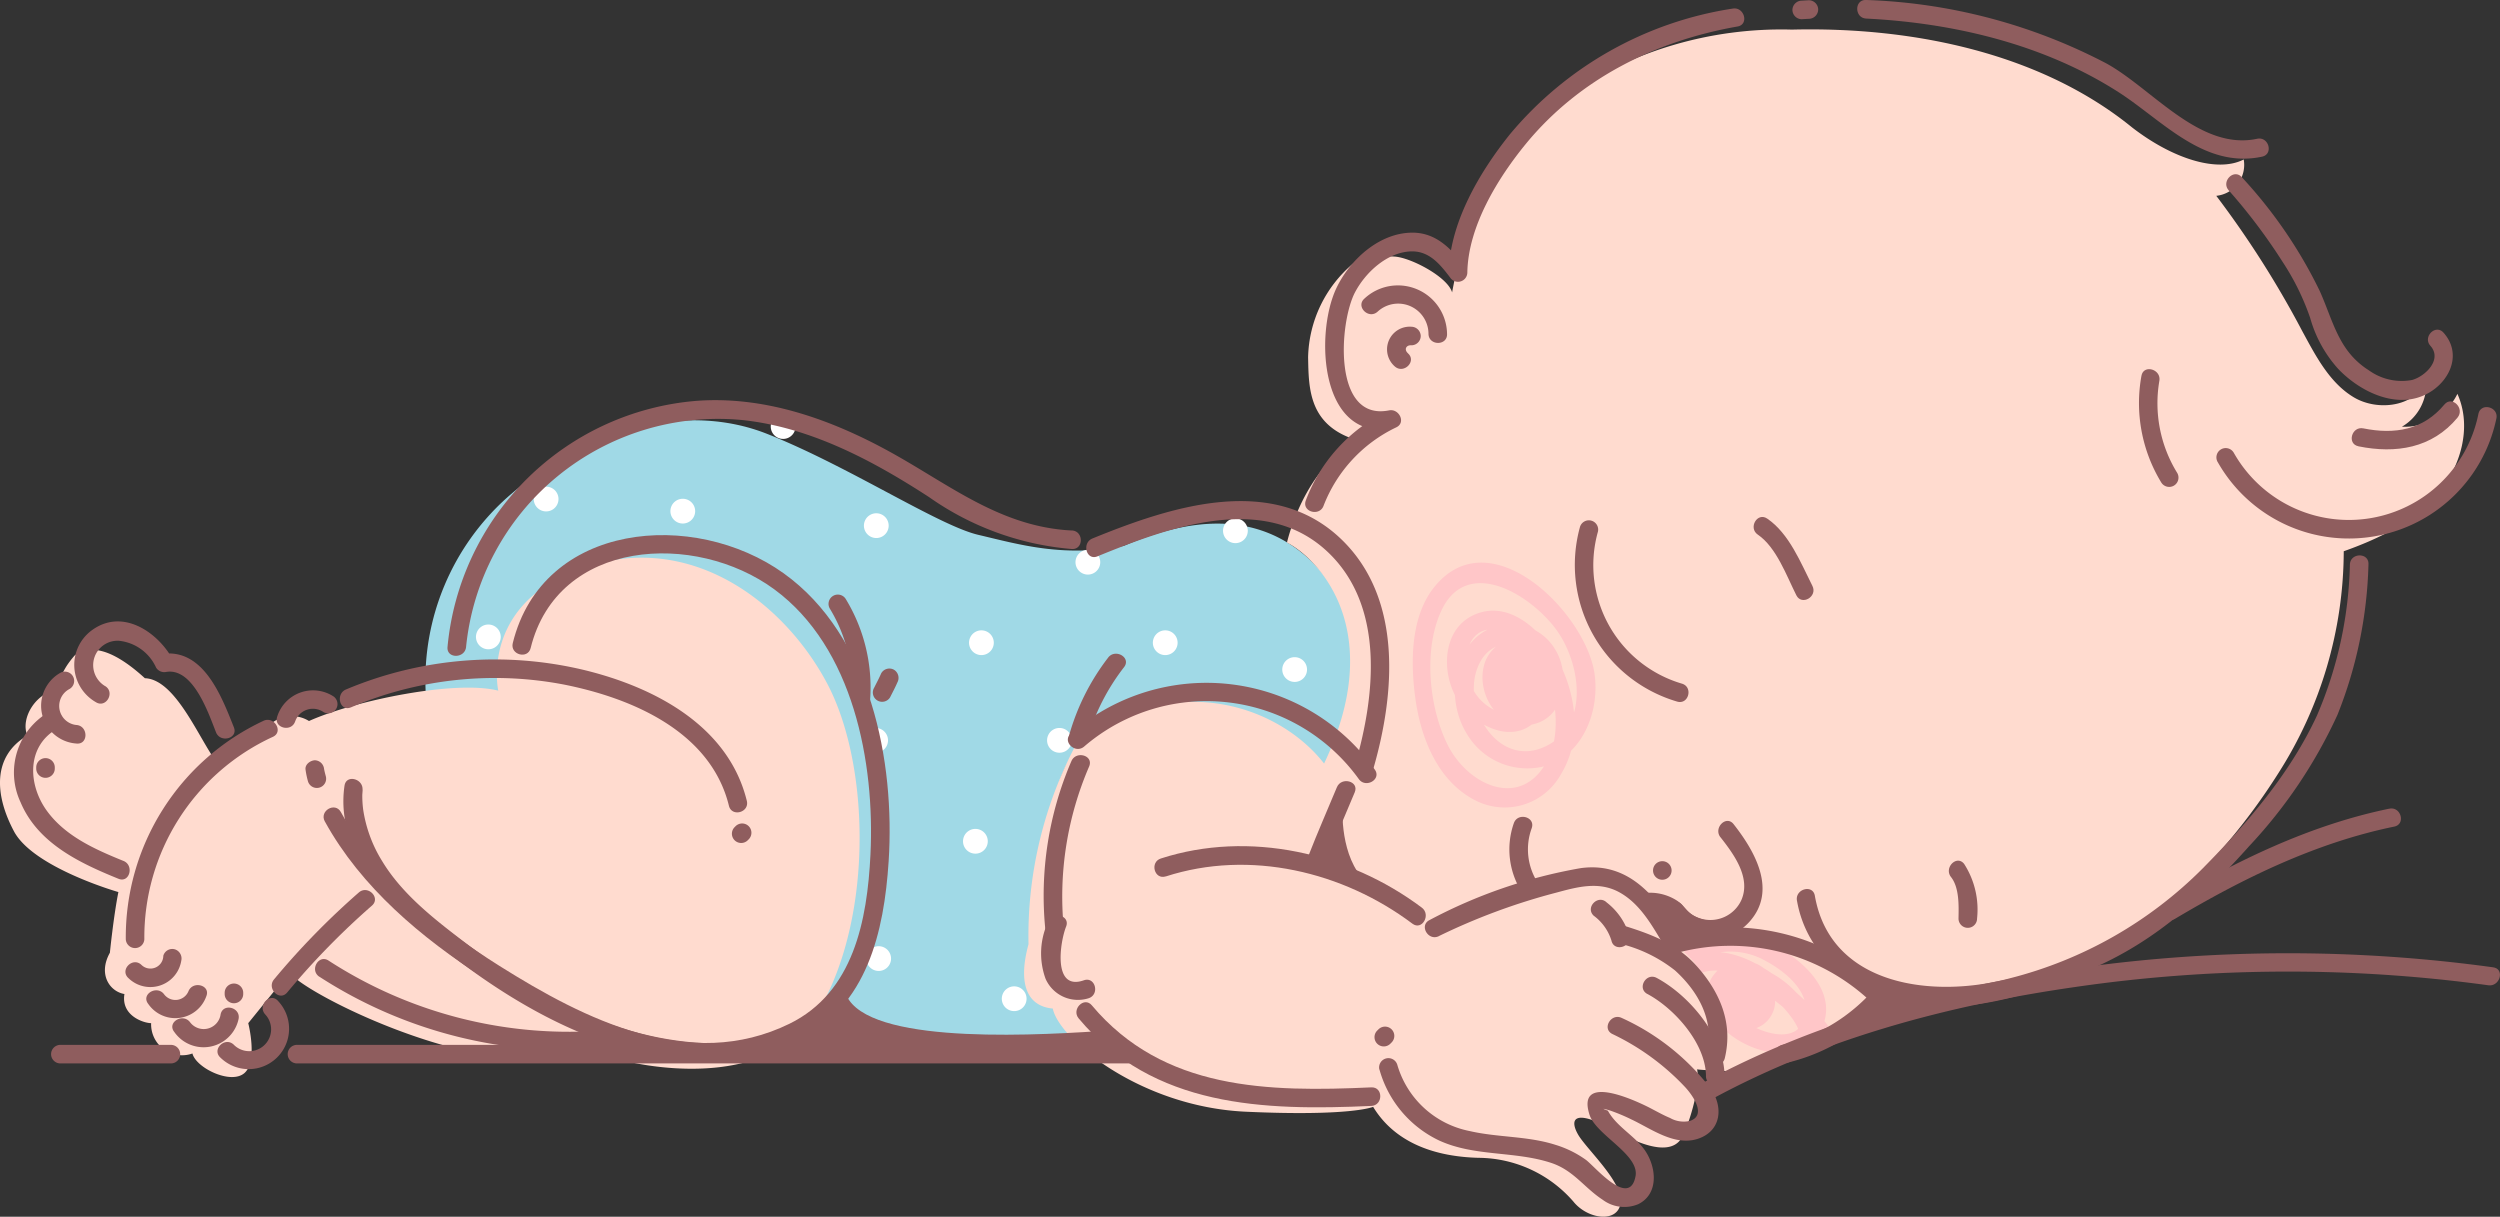 <svg id="Grupo_1100880" data-name="Grupo 1100880" xmlns="http://www.w3.org/2000/svg" xmlns:xlink="http://www.w3.org/1999/xlink" width="217.949" height="106.075" viewBox="0 0 217.949 106.075">
  <rect x="0" y="0" width="217.949" height="106.075" fill="#333333" stroke="none"/>
  <defs>
    <clipPath id="clip-path">
      <rect id="Rectángulo_401573" data-name="Rectángulo 401573" width="217.949" height="106.075" fill="none"/>
    </clipPath>
  </defs>
  <g id="Grupo_1100879" data-name="Grupo 1100879" clip-path="url(#clip-path)">
    <path id="Trazado_876714" data-name="Trazado 876714" d="M122.3,144.388a21.366,21.366,0,0,1,7.106-16.878c6.81-6,15.545-8.365,22.652-5.552s14.953,7.995,18.432,8.809,7.4,2,12.658.962c5.552-2.369,11.463-3.2,16.2,1.171s5.281,12.119,2,19.074c-3.283-3.557-8.205-6.92-15.163-5.958s-8.291,5.108-8.883,7.032-3.7,17.248,2.221,22.578c-4.96-.039-20.061.518-24.872-.962S122.3,144.388,122.3,144.388" transform="translate(-85.193 -84.137)" fill="#a0d9e6"/>
    <path id="Trazado_876715" data-name="Trazado 876715" d="M280.619,182.211a1.079,1.079,0,1,1-1.079-1.079,1.079,1.079,0,0,1,1.079,1.079" transform="translate(-193.98 -126.179)" fill="#fff"/>
    <path id="Trazado_876716" data-name="Trazado 876716" d="M311.206,159.074a1.079,1.079,0,1,1-1.079-1.079,1.079,1.079,0,0,1,1.079,1.079" transform="translate(-215.287 -110.061)" fill="#fff"/>
    <path id="Trazado_876717" data-name="Trazado 876717" d="M250.4,148.569a1.079,1.079,0,1,1-1.079-1.079,1.079,1.079,0,0,1,1.079,1.079" transform="translate(-172.926 -102.743)" fill="#fff"/>
    <path id="Trazado_876718" data-name="Trazado 876718" d="M333.438,182.211a1.079,1.079,0,1,1-1.079-1.079,1.079,1.079,0,0,1,1.079,1.079" transform="translate(-230.774 -126.179)" fill="#fff"/>
    <path id="Trazado_876719" data-name="Trazado 876719" d="M353.6,150.04a1.079,1.079,0,1,1-1.079-1.079,1.079,1.079,0,0,1,1.079,1.079" transform="translate(-244.818 -103.768)" fill="#fff"/>
    <path id="Trazado_876720" data-name="Trazado 876720" d="M370.626,189.92a1.079,1.079,0,1,1-1.079-1.079,1.079,1.079,0,0,1,1.079,1.079" transform="translate(-256.68 -131.549)" fill="#fff"/>
    <path id="Trazado_876721" data-name="Trazado 876721" d="M388.7,167.067a1.079,1.079,0,1,1-1.079-1.079,1.079,1.079,0,0,1,1.079,1.079" transform="translate(-269.267 -115.629)" fill="#fff"/>
    <path id="Trazado_876722" data-name="Trazado 876722" d="M251.091,272.97a1.079,1.079,0,1,1-1.079-1.079,1.079,1.079,0,0,1,1.079,1.079" transform="translate(-173.41 -189.402)" fill="#fff"/>
    <path id="Trazado_876723" data-name="Trazado 876723" d="M278.889,239.264a1.079,1.079,0,1,1-1.079-1.079,1.079,1.079,0,0,1,1.079,1.079" transform="translate(-192.775 -165.922)" fill="#fff"/>
    <path id="Trazado_876724" data-name="Trazado 876724" d="M290.031,284.512a1.079,1.079,0,1,1-1.079-1.079,1.079,1.079,0,0,1,1.079,1.079" transform="translate(-200.536 -197.443)" fill="#fff"/>
    <path id="Trazado_876725" data-name="Trazado 876725" d="M250.221,210.263a1.079,1.079,0,1,1-1.079-1.079,1.079,1.079,0,0,1,1.079,1.079" transform="translate(-172.804 -145.72)" fill="#fff"/>
    <path id="Trazado_876726" data-name="Trazado 876726" d="M223.639,120.075A1.079,1.079,0,1,1,222.561,119a1.079,1.079,0,0,1,1.079,1.079" transform="translate(-154.287 -82.894)" fill="#fff"/>
    <path id="Trazado_876727" data-name="Trazado 876727" d="M155.532,140.924a1.079,1.079,0,1,1-1.079-1.079,1.079,1.079,0,0,1,1.079,1.079" transform="translate(-106.843 -97.418)" fill="#fff"/>
    <path id="Trazado_876728" data-name="Trazado 876728" d="M194.8,144.4a1.079,1.079,0,1,1-1.079-1.079A1.079,1.079,0,0,1,194.8,144.4" transform="translate(-134.196 -99.838)" fill="#fff"/>
    <path id="Trazado_876729" data-name="Trazado 876729" d="M138.933,180.538a1.079,1.079,0,1,1-1.079-1.079,1.079,1.079,0,0,1,1.079,1.079" transform="translate(-95.28 -125.013)" fill="#fff"/>
    <path id="Trazado_876730" data-name="Trazado 876730" d="M333.438,245.519a1.079,1.079,0,1,1-1.079-1.079,1.079,1.079,0,0,1,1.079,1.079" transform="translate(-230.774 -170.28)" fill="#fff"/>
    <path id="Trazado_876731" data-name="Trazado 876731" d="M303.04,210.263a1.079,1.079,0,1,1-1.079-1.079,1.079,1.079,0,0,1,1.079,1.079" transform="translate(-209.598 -145.72)" fill="#fff"/>
    <path id="Trazado_876732" data-name="Trazado 876732" d="M419.221,40.225a5.089,5.089,0,0,1-4.835,2.861A4.274,4.274,0,0,0,416.49,39c-.825,2.332-4.179,2.793-6.3,1.524s-3.318-3.607-4.5-5.782A85.506,85.506,0,0,0,398.2,22.959a2.714,2.714,0,0,0,2.393-3.169c-2.292,1.18-6.21-.065-9.741-2.8-7.805-6.347-18.8-8.79-29.657-8.521l-.2-.006a33.381,33.381,0,0,0-19.436,5.744c-5.649,3.9-8.694,10.142-9.979,17.172-.387-1.355-3.622-3.048-5.029-3.124s-2.469-.255-3.589.6a10.982,10.982,0,0,0-3.936,8.174c.054,2.73.026,6.024,4.4,7.274-4.76,2.221-6.242,8.886-6.242,8.886,2.856,1.481,8.736,7.732,3.235,19.263-3.7-4.76-12.439-8.26-21.431-2.019a35.6,35.6,0,0,0-4.337,17.773c-.952,3.491-.106,5.4,2.116,5.607.529,2.645,7.617,8.569,16.82,8.992s11.108-.423,11.108-.423c1.8,2.962,5.078,4.337,9.2,4.443a11.047,11.047,0,0,1,8.252,3.808c1.269,1.587,3.914,1.9,4.126.106s-2.962-4.655-3.7-5.924-.529-2.433,3.279-.317,5.184,1.481,5.713.635,1.693-4.338,1.375-6.03c.069.069,2.873.184,4.792.255a4.055,4.055,0,0,1,1.775-1.025c.92-.271,1.819-.6,2.729-.893q.653-.248,1.308-.487a10.908,10.908,0,0,1,4.693-2.053c1.647-.526,20.355-3.415,25.538-9.868.092-.114.179-.236.263-.363a54.659,54.659,0,0,0,9.57-11.368,36.107,36.107,0,0,0,5.705-19.356c3-1.068,5.986-2.484,8.089-4.874s3.131-5.946,1.82-8.847" transform="translate(-204.986 -5.887)" fill="#ffdbcf"/>
    <path id="Trazado_876733" data-name="Trazado 876733" d="M18.889,178.081c-1.539-2.034-3.571-7.228-6.259-7.324-2.2-2.008-4.442-3.206-6.119-1.986-1.587,1.8-1.375,2.962-1.375,2.962-2.01.212-3.386,2.539-2.751,4.02-3.068,1.8-2.856,5.184-1.164,8.357s9.1,5.29,9.1,5.29c-.423,2.116-.741,5.289-.741,5.289-1.058,1.9,0,3.386,1.269,3.6-.317,1.9,1.693,2.539,2.327,2.539a2.7,2.7,0,0,0,3.6,2.645c.317,1.269,3.385,2.751,4.549,1.693s.317-4.337.317-4.337l3.6-4.443c.741,1.375,11.214,6.877,19.465,7.511s9.733.211,9.733.211,12.635,3.378,17.161-4.764,4.209-21.154.506-28.137-11.743-13.224-21.052-10.156-7.617,10.791-7.617,10.791c-3.7-.952-12.483.846-16.5,2.645A2.844,2.844,0,0,0,22.8,175.86a26.621,26.621,0,0,0-3.914,2.222" transform="translate(0 -111.63)" fill="#ffdbcf"/>
    <path id="Trazado_876734" data-name="Trazado 876734" d="M414.575,171.925c2.4-.525,1.61,3.264-.769,2.866a4.167,4.167,0,0,1-2.585-2.033c-1.234-2.033-.73-6.054,2.525-5.139,4.051,1.139,5.709,7.8,4.006,11.184-2.261,4.5-6.976,2.322-8.755-1.238-1.627-3.257-2.129-8.274-.573-11.661,2.274-4.95,7.97-1.338,10.133,1.743,2.014,2.871,2.849,8.229-1.07,10.061-4.277,2-7.557-3.879-5.662-7.364a3,3,0,0,1,5.632.842c.333,1.526-.745,3.853-2.666,2.763a2.5,2.5,0,0,1-1.147-2.152q-.2-1.572,1.666-1.316l-.914,1.189,3.328.555c1.018.17,1.457-1.389.43-1.56l-3.328-.555a.821.821,0,0,0-.913,1.188,1.765,1.765,0,0,0,3.278-1.306c-.764-2.922-4.244-1.838-4.978.472-.813,2.561,1.187,5.866,4.1,5.328,2.947-.545,3.4-4.359,2.066-6.534a4.5,4.5,0,0,0-7.039-.931c-2.119,2.082-2.2,5.8-.691,8.241a6.12,6.12,0,0,0,7.165,2.747c3.121-1.182,4.434-4.878,3.984-7.966-.769-5.28-9.026-13.564-13.919-7.612-2.147,2.612-2.133,6.669-1.692,9.83.491,3.526,2.048,7.384,5.493,8.962a5.6,5.6,0,0,0,7.189-2.406c1.873-3.045,1.343-7.031-.315-10.048-1.337-2.434-4.15-5.169-7.173-3.887-2.863,1.214-2.976,5.041-1.554,7.388,1.481,2.443,5.316,4.3,7.3,1.331,1.387-2.072-.321-6.56-3.23-5.011-2.247,1.2-1.395,5.457,1.373,4.8,2.712-.647,1.626-4.93-1.126-4.328-1.017.222-.586,1.783.43,1.56" transform="translate(-282.788 -112.622)" fill="#ffc6c8"/>
    <path id="Trazado_876735" data-name="Trazado 876735" d="M492.378,278.527a22.268,22.268,0,0,1,4.466-1.754,10.915,10.915,0,0,0-.7-.972c1.252-4.252-5.676-8.278-9.332-7.586a5.277,5.277,0,0,0-2.91,1.58,6.071,6.071,0,0,1,1.5,1.819,3.183,3.183,0,0,1,.961-.208,4.134,4.134,0,0,1,.467,0,2.874,2.874,0,0,0-.249.266,3.209,3.209,0,0,0-.608,1.128,19,19,0,0,1,.883,2.893c.029.125.049.251.076.376a7.9,7.9,0,0,0,4.549,2.457Zm-4.722-8.647a5.539,5.539,0,0,0-.6-.072,6.231,6.231,0,0,1,3.98.761c1.261.679,2.913,1.892,3.366,3.4-.226-.215-.462-.431-.7-.644a8.508,8.508,0,0,0-2.137-1.681q-.373-.254-.754-.483a2.731,2.731,0,0,0-.712-.4,8.783,8.783,0,0,0-2.442-.883m3.811,5.506a2.4,2.4,0,0,0,.378-1.351c.227.177.461.364.7.561a10.658,10.658,0,0,1,.807,1,5.647,5.647,0,0,1,.509.885c-.879.8-2.444.49-3.656-.066a2.425,2.425,0,0,0,1.261-1.027" transform="translate(-337.093 -186.787)" fill="#ffc6c8"/>
    <path id="Trazado_876736" data-name="Trazado 876736" d="M533.613,286.662q3.238-.757,6.431-1.691c-.206.06-.866-.275-1.079-.344q-.539-.175-1.076-.356c-.382-.129-.768-.252-1.146-.393-.182-.069-.43-.233-.633-.174-.429.125-.861,1.123-1.12,1.474a7.657,7.657,0,0,1-1.376,1.485" transform="translate(-371.721 -197.622)" fill="#8f5d5e"/>
    <path id="Trazado_876737" data-name="Trazado 876737" d="M225.564,284.715c1.154,4.561,15.036,3.991,22.226,3.511.32-.639,1.917,1.758,1.917,1.758l-31.637.319s5.256-2.872,7.493-5.589" transform="translate(-151.911 -198.336)" fill="#8f5d5e"/>
    <path id="Trazado_876738" data-name="Trazado 876738" d="M380.24,231.617c-.065.259-.259,4.462,2,6.6-3.363-.711-4.463-1.746-4.463-1.746Z" transform="translate(-263.167 -161.347)" fill="#8f5d5e"/>
    <path id="Trazado_876739" data-name="Trazado 876739" d="M472.4,256.573a24.279,24.279,0,0,1,2.8,4.034c.035.052,3.086-1.514,3.386-1.533-2.521-.32-2.265-1.17-3.338-1.864a4.327,4.327,0,0,0-2.846-.637" transform="translate(-329.077 -178.712)" fill="#8f5d5e"/>
    <path id="Trazado_876740" data-name="Trazado 876740" d="M240.109,178.411c.348.9.628,1.832.914,2.786.111.369.228.73.339,1.087a14.832,14.832,0,0,0-1.784-10.99.81.81,0,0,0-1.4.817,13.263,13.263,0,0,1,1.928,6.3" transform="translate(-165.836 -119.056)" fill="#8f5d5e"/>
    <path id="Trazado_876741" data-name="Trazado 876741" d="M453.014,150.031a12.42,12.42,0,0,0,8.458,15.244c1,.305,1.425-1.256.43-1.56a10.768,10.768,0,0,1-7.328-13.253.81.81,0,0,0-1.56-.43" transform="translate(-315.266 -104.113)" fill="#8f5d5e"/>
    <path id="Trazado_876742" data-name="Trazado 876742" d="M534.461,1.62c7.621.377,15.483,2.244,21.975,6.4,3.816,2.441,7.464,6.726,12.538,5.639,1.018-.218.587-1.778-.43-1.56-5,1.07-9.162-4.391-13.155-6.575A48.6,48.6,0,0,0,534.461,0c-1.041-.052-1.038,1.567,0,1.618" transform="translate(-371.768 -0.001)" fill="#8f5d5e"/>
    <path id="Trazado_876743" data-name="Trazado 876743" d="M515.861,1.724q.314-.019.628-.035A.822.822,0,0,0,517.3.88a.82.82,0,0,0-.809-.809q-.314.016-.628.035a.823.823,0,0,0-.809.809.82.82,0,0,0,.809.809" transform="translate(-358.791 -0.049)" fill="#8f5d5e"/>
    <path id="Trazado_876744" data-name="Trazado 876744" d="M376.654,45.767a12.61,12.61,0,0,1,6.336-6.823c.87-.418.227-1.649-.623-1.479-4.956.99-4.362-7.664-2.977-10.292.912-1.732,2.775-3.462,4.821-3.564,1.624-.081,2.574,1.1,3.463,2.266a.817.817,0,0,0,1.508-.408c.059-4.026,2.647-8.235,5.1-11.233C398.945,8.553,405.58,5.255,412.741,4c1.024-.18.59-1.739-.43-1.56a31.5,31.5,0,0,0-19.424,10.965c-2.626,3.275-5.26,7.717-5.323,12.062l1.508-.408c-1.21-1.592-2.554-3.108-4.726-3.086-2.861.028-5.415,2.376-6.58,4.836-1.9,4.018-1.432,13.508,5.031,12.217l-.623-1.479a14.159,14.159,0,0,0-7.08,7.79c-.343.986,1.22,1.409,1.56.43" transform="translate(-261.26 -1.69)" fill="#8f5d5e"/>
    <path id="Trazado_876745" data-name="Trazado 876745" d="M504.261,150.089c1.624,1.1,2.51,3.6,3.365,5.293.47.929,1.867.111,1.4-.817-1.016-2.007-2.016-4.561-3.945-5.874-.863-.587-1.674.814-.817,1.4" transform="translate(-351.019 -103.482)" fill="#8f5d5e"/>
    <path id="Trazado_876746" data-name="Trazado 876746" d="M560.195,248.743c.732.93.675,2.5.654,3.621a.809.809,0,0,0,1.618,0,7.356,7.356,0,0,0-1.128-4.765c-.644-.818-1.782.334-1.144,1.144" transform="translate(-390.107 -172.285)" fill="#8f5d5e"/>
    <path id="Trazado_876747" data-name="Trazado 876747" d="M483.186,237.31c1.153,1.467,2.677,3.521,1.82,5.48a2.968,2.968,0,0,1-5.141.454c-.622-.818-2.028-.013-1.4.817,1.779,2.339,5.171,2.94,7.255.607,2.43-2.72.469-6.133-1.393-8.5-.643-.818-1.781.334-1.144,1.144" transform="translate(-333.195 -164.32)" fill="#8f5d5e"/>
    <path id="Trazado_876748" data-name="Trazado 876748" d="M332.729,245.788c7.313-2.366,15.447-.426,21.5,4.122.833.626,1.64-.779.817-1.4-6.376-4.788-15.069-6.771-22.752-4.285-.987.319-.565,1.882.43,1.56" transform="translate(-231.092 -169.382)" fill="#8f5d5e"/>
    <path id="Trazado_876749" data-name="Trazado 876749" d="M395.293,295.28l-.108.108a.809.809,0,0,0,1.144,1.144l.109-.109a.809.809,0,1,0-1.144-1.144" transform="translate(-275.127 -205.534)" fill="#8f5d5e"/>
    <path id="Trazado_876750" data-name="Trazado 876750" d="M396.3,296.8a9.732,9.732,0,0,0,5.223,6.2c3.07,1.4,6.541.9,9.7,1.927,2,.645,2.889,2.15,4.54,3.231a3.149,3.149,0,0,0,3.1.383c1.862-.922,1.567-3.335.524-4.771-.9-1.238-2.431-2.011-3.171-3.375q-.719-.269-.066-.094.257.071.506.165a15.959,15.959,0,0,1,1.618.692c1.724.811,3.748,2.34,5.763,1.691,2.073-.667,2.274-2.789,1.129-4.4a20.412,20.412,0,0,0-7.741-6.142c-.933-.453-1.754.942-.817,1.4a21.139,21.139,0,0,1,6.32,4.607c.723.774,1.914,2.5.426,2.972a2.417,2.417,0,0,1-1.721-.26c-.724-.3-1.413-.719-2.12-1.06-1.21-.584-6.039-2.774-4.9.78.568,1.771,4.366,3.463,4.012,5.355-.526,2.815-3.533-.834-4.321-1.42a9.047,9.047,0,0,0-2.657-1.312c-2.423-.778-5.009-.633-7.472-1.2a8.222,8.222,0,0,1-6.325-5.8.81.81,0,0,0-1.56.43" transform="translate(-276.04 -203.562)" fill="#8f5d5e"/>
    <path id="Trazado_876751" data-name="Trazado 876751" d="M337.2,167.24c1.847-6.437,2.517-14.592-2.643-19.751-6.032-6.033-15.094-3-21.868-.239-.952.388-.536,1.954.43,1.56,6.179-2.518,14.718-5.735,20.293-.177,4.736,4.721,3.9,12.33,2.226,18.177a.81.81,0,0,0,1.56.43" transform="translate(-217.449 -100.307)" fill="#8f5d5e"/>
    <path id="Trazado_876752" data-name="Trazado 876752" d="M377.5,231.33c.771-1.984,1.635-3.932,2.449-5.9.4-.961-1.167-1.38-1.56-.43-.814,1.967-1.678,3.915-2.449,5.9-.377.971,1.187,1.392,1.561.43" transform="translate(-261.841 -156.365)" fill="#8f5d5e"/>
    <path id="Trazado_876753" data-name="Trazado 876753" d="M183.014,126.348c-6.225-.309-10.662-4-15.865-6.861-5.16-2.841-10.958-4.906-16.929-4.436A23.732,23.732,0,0,0,128.587,136.5c-.1,1.035,1.516,1.028,1.618,0a22.079,22.079,0,0,1,24.063-19.783c5.935.619,11.372,3.519,16.3,6.72a25.19,25.19,0,0,0,12.449,4.525c1.041.052,1.038-1.566,0-1.618" transform="translate(-89.572 -80.099)" fill="#8f5d5e"/>
    <path id="Trazado_876754" data-name="Trazado 876754" d="M81.113,201.091a1.632,1.632,0,0,1,2.474-.822.81.81,0,0,0,.817-1.4,3.273,3.273,0,0,0-4.851,1.788c-.343.985,1.219,1.409,1.56.43" transform="translate(-55.383 -138.189)" fill="#8f5d5e"/>
    <path id="Trazado_876755" data-name="Trazado 876755" d="M98.616,193.669a31.989,31.989,0,0,1,18.642-1.977c5.927,1.192,12.734,4.112,14.314,10.553.248,1.011,1.809.582,1.56-.43-1.6-6.528-8.024-9.888-14.088-11.381a33.442,33.442,0,0,0-20.859,1.674c-.946.4-.53,1.963.43,1.56" transform="translate(-68.025 -131.999)" fill="#8f5d5e"/>
    <path id="Trazado_876756" data-name="Trazado 876756" d="M93.093,178.727c3.165,5.755,8.436,10.165,13.889,13.664,8.086,5.188,18,10.013,27.436,5.372,5.946-2.923,7.428-9.4,7.828-15.552.567-8.72-1.552-19.672-9.15-25.114-7.818-5.6-21-4.5-23.619,6.085-.25,1.011,1.31,1.442,1.56.43,2.354-9.527,14.34-10.192,21.242-5.118s8.773,15.118,8.383,23.116c-.281,5.742-1.473,12.021-7.061,14.756-8.688,4.252-17.831-.361-25.275-5.038-5.423-3.407-10.7-7.722-13.836-13.418-.5-.913-1.9-.1-1.4.817" transform="translate(-64.775 -107.116)" fill="#8f5d5e"/>
    <path id="Trazado_876757" data-name="Trazado 876757" d="M87.783,219.272a7.43,7.43,0,0,0,.208,1.011.809.809,0,1,0,1.56-.43c-.052-.189-.1-.378-.139-.57-.021-.1-.068-.445-.011-.011a.831.831,0,0,0-.809-.809c-.391.018-.868.36-.809.809" transform="translate(-61.147 -152.183)" fill="#8f5d5e"/>
    <path id="Trazado_876758" data-name="Trazado 876758" d="M98.771,224.411c-.917,6.275,4.68,11.17,9.085,14.608,6.987,5.453,15.246,9.752,24.327,9.474,1.039-.032,1.043-1.65,0-1.618-8.4.257-16.083-3.6-22.626-8.572-2.758-2.1-5.713-4.33-7.518-7.334a11.8,11.8,0,0,1-1.642-4.476,9.367,9.367,0,0,1-.076-1.251c0-.1.064-.761.012-.4.149-1.018-1.41-1.458-1.56-.43" transform="translate(-68.736 -155.919)" fill="#8f5d5e"/>
    <path id="Trazado_876759" data-name="Trazado 876759" d="M48.149,206.939a20.824,20.824,0,0,0-12.007,19.043.81.81,0,0,0,1.618,0,19.241,19.241,0,0,1,11.206-17.646c.946-.433.124-1.828-.817-1.4" transform="translate(-25.176 -144.099)" fill="#8f5d5e"/>
    <path id="Trazado_876760" data-name="Trazado 876760" d="M36.3,275.228a2.73,2.73,0,0,0,4.616-1.5.838.838,0,0,0-.565-1,.814.814,0,0,0-1,.565,1.122,1.122,0,0,1-1.911.79c-.756-.716-1.9.426-1.144,1.144" transform="translate(-25.114 -189.968)" fill="#8f5d5e"/>
    <path id="Trazado_876761" data-name="Trazado 876761" d="M42.2,284.69a2.867,2.867,0,0,0,5.079-.649c.39-.965-1.174-1.385-1.56-.43a1.231,1.231,0,0,1-2.122.262c-.612-.828-2.017-.022-1.4.817" transform="translate(-29.291 -197.191)" fill="#8f5d5e"/>
    <path id="Trazado_876762" data-name="Trazado 876762" d="M49.669,291.636a3.117,3.117,0,0,0,5.618-1.086c.222-1.015-1.338-1.448-1.561-.43a1.488,1.488,0,0,1-2.66.7c-.615-.826-2.02-.02-1.4.817" transform="translate(-34.492 -201.696)" fill="#8f5d5e"/>
    <path id="Trazado_876763" data-name="Trazado 876763" d="M64.558,283.43v.1a.809.809,0,0,0,1.618,0v-.1a.809.809,0,1,0-1.618,0" transform="translate(-44.972 -196.876)" fill="#8f5d5e"/>
    <path id="Trazado_876764" data-name="Trazado 876764" d="M62.749,291.975a3.522,3.522,0,0,0,5.03-4.929c-.677-.793-1.817.356-1.144,1.144a1.9,1.9,0,0,1-2.742,2.641c-.772-.695-1.92.446-1.144,1.144" transform="translate(-43.532 -199.773)" fill="#8f5d5e"/>
    <path id="Trazado_876765" data-name="Trazado 876765" d="M79.428,264.7a66.632,66.632,0,0,1,7.393-7.576c.785-.687-.363-1.827-1.144-1.144a66.632,66.632,0,0,0-7.393,7.576c-.661.8.477,1.946,1.144,1.144" transform="translate(-54.394 -178.174)" fill="#8f5d5e"/>
    <path id="Trazado_876766" data-name="Trazado 876766" d="M13.64,217.367c-2.46-1-5.042-2.138-6.659-4.342-1.693-2.308-1.826-5.715.96-7.231.915-.5.1-1.9-.817-1.4a6.092,6.092,0,0,0-2.454,7.861c1.5,3.573,5.16,5.3,8.539,6.67.964.391,1.384-1.173.43-1.56" transform="translate(-2.875 -142.311)" fill="#8f5d5e"/>
    <path id="Trazado_876767" data-name="Trazado 876767" d="M24.014,184.2a2.127,2.127,0,0,1,1.2-3.954,4.009,4.009,0,0,1,3.241,2.339.84.84,0,0,0,.914.372c2.341-.347,3.669,3.655,4.31,5.271.38.956,1.945.539,1.56-.43-1.088-2.741-2.673-6.939-6.3-6.4l.914.372c-1.347-2.342-4.3-4.3-6.884-2.52a3.742,3.742,0,0,0,.234,6.348c.884.557,1.7-.843.817-1.4" transform="translate(-14.847 -124.384)" fill="#8f5d5e"/>
    <path id="Trazado_876768" data-name="Trazado 876768" d="M14.867,197.647a1.668,1.668,0,0,1-.613-3.143.81.81,0,0,0-.817-1.4,3.3,3.3,0,0,0,1.429,6.158c1.036.1,1.029-1.521,0-1.618" transform="translate(-8.19 -134.44)" fill="#8f5d5e"/>
    <path id="Trazado_876769" data-name="Trazado 876769" d="M10.409,218.656v.1a.809.809,0,0,0,1.618,0v-.1a.809.809,0,1,0-1.618,0" transform="translate(-7.251 -151.754)" fill="#8f5d5e"/>
    <path id="Trazado_876770" data-name="Trazado 876770" d="M90.91,277.119a39.953,39.953,0,0,0,25.1,6.279c1.031-.082,1.04-1.7,0-1.618a38.525,38.525,0,0,1-24.287-6.058c-.867-.582-1.678.819-.817,1.4" transform="translate(-63.073 -191.974)" fill="#8f5d5e"/>
    <path id="Trazado_876771" data-name="Trazado 876771" d="M83.542,301.862h72.741a.809.809,0,0,0,0-1.618H83.542a.809.809,0,0,0,0,1.618" transform="translate(-57.652 -209.153)" fill="#8f5d5e"/>
    <path id="Trazado_876772" data-name="Trazado 876772" d="M15.554,301.862h9.636a.809.809,0,0,0,0-1.618H15.554a.809.809,0,0,0,0,1.618" transform="translate(-10.291 -209.153)" fill="#8f5d5e"/>
    <path id="Trazado_876773" data-name="Trazado 876773" d="M309.506,289.4c6.505,7.754,16.11,8.054,25.511,7.626,1.037-.047,1.043-1.666,0-1.618-8.973.409-18.136.274-24.367-7.152-.67-.8-1.809.351-1.144,1.144" transform="translate(-215.465 -200.612)" fill="#8f5d5e"/>
    <path id="Trazado_876774" data-name="Trazado 876774" d="M302.216,217.531a29.676,29.676,0,0,0-2.277,14.54c.127,1.02,1.747,1.032,1.618,0a28.644,28.644,0,0,1,2.22-14.109c.388-.966-1.176-1.386-1.56-.43" transform="translate(-208.819 -151.158)" fill="#8f5d5e"/>
    <path id="Trazado_876775" data-name="Trazado 876775" d="M310.538,188.192a19.919,19.919,0,0,0-3.4,6.773.81.81,0,0,0,1.56.43,18.742,18.742,0,0,1,3.238-6.386c.627-.832-.777-1.639-1.4-.817" transform="translate(-213.932 -130.858)" fill="#8f5d5e"/>
    <path id="Trazado_876776" data-name="Trazado 876776" d="M299.743,263.589a6.494,6.494,0,0,0-.23,4.982,3.084,3.084,0,0,0,3.77,1.692c.976-.343.556-1.906-.43-1.56-2.753.967-2.076-3.357-1.549-4.683.384-.968-1.18-1.388-1.56-.43" transform="translate(-208.361 -183.242)" fill="#8f5d5e"/>
    <path id="Trazado_876777" data-name="Trazado 876777" d="M410.651,255.221a55.048,55.048,0,0,1,10.241-3.789c1.845-.5,3.709-1.008,5.494-.027,1.759.966,2.8,2.8,3.792,4.468a.81.81,0,0,0,1.4-.816c-1.935-3.253-4.37-6.332-8.559-5.76a44.133,44.133,0,0,0-13.183,4.528c-.931.466-.113,1.862.817,1.4" transform="translate(-285.209 -173.614)" fill="#8f5d5e"/>
    <path id="Trazado_876778" data-name="Trazado 876778" d="M463.444,267.318a12.446,12.446,0,0,1,5.034,2.39c2.047,1.858,3.454,4.405,2.775,7.217-.244,1.012,1.316,1.444,1.56.43.733-3.039-.4-5.714-2.4-7.98-1.8-2.033-4.029-2.835-6.54-3.617-1-.31-1.423,1.251-.43,1.56" transform="translate(-322.447 -185.102)" fill="#8f5d5e"/>
    <path id="Trazado_876779" data-name="Trazado 876779" d="M516.333,189.705c.875,5.021,5.242,8.288,10.1,9.036,5.431.837,10.986-1.055,15.894-3.235,5.428-2.412,9.534-6.194,13.454-10.585a42.708,42.708,0,0,0,7.674-11.424,37.888,37.888,0,0,0,2.7-13.113c.054-1.041-1.565-1.038-1.618,0a35.313,35.313,0,0,1-2.872,13.179c-2.345,5.061-6.051,9.36-9.935,13.3a36.313,36.313,0,0,1-16.853,9.61c-6.442,1.75-15.592.8-16.986-7.2-.178-1.024-1.738-.59-1.56.43" transform="translate(-359.673 -111.183)" fill="#8f5d5e"/>
    <path id="Trazado_876780" data-name="Trazado 876780" d="M511.27,289.341a16.819,16.819,0,0,0,8.977-5.573c.68-.783-.46-1.932-1.144-1.144a15.391,15.391,0,0,1-8.263,5.157c-1.015.23-.585,1.791.431,1.56" transform="translate(-355.453 -196.694)" fill="#8f5d5e"/>
    <path id="Trazado_876781" data-name="Trazado 876781" d="M308.252,201.811a16.361,16.361,0,0,1,23.952,2.824c.6.839,2,.032,1.4-.817a18.011,18.011,0,0,0-26.493-3.152c-.8.668.349,1.807,1.144,1.144" transform="translate(-213.746 -136.719)" fill="#8f5d5e"/>
    <path id="Trazado_876782" data-name="Trazado 876782" d="M436.227,240.519a5.362,5.362,0,0,1-.556-4.8c.343-.985-1.22-1.409-1.56-.43a6.929,6.929,0,0,0,.719,6.042c.559.875,1.96.064,1.4-.817" transform="translate(-302.136 -163.521)" fill="#8f5d5e"/>
    <path id="Trazado_876783" data-name="Trazado 876783" d="M475.874,249.081a.809.809,0,0,0,0-1.618.809.809,0,0,0,0,1.618" transform="translate(-330.954 -172.385)" fill="#8f5d5e"/>
    <path id="Trazado_876784" data-name="Trazado 876784" d="M479.376,268.729A17.84,17.84,0,0,1,496,272.65c.776.689,1.925-.451,1.144-1.144a19.509,19.509,0,0,0-18.2-4.337.81.81,0,0,0,.43,1.56" transform="translate(-333.239 -185.639)" fill="#8f5d5e"/>
    <path id="Trazado_876785" data-name="Trazado 876785" d="M210.619,236.9l-.083.083a.809.809,0,0,0,1.144,1.144l.083-.083a.809.809,0,1,0-1.144-1.144" transform="translate(-146.499 -164.865)" fill="#8f5d5e"/>
    <path id="Trazado_876786" data-name="Trazado 876786" d="M251.575,192.528c-.187.437-.414.857-.627,1.282a.809.809,0,0,0,1.4.816c.212-.424.44-.845.627-1.282a.832.832,0,0,0-.29-1.107.818.818,0,0,0-1.107.29" transform="translate(-174.744 -133.846)" fill="#8f5d5e"/>
    <path id="Trazado_876787" data-name="Trazado 876787" d="M457.369,259.941a4.262,4.262,0,0,1,1.555,2.171c.218,1.018,1.778.587,1.56-.43a5.683,5.683,0,0,0-1.971-2.885c-.744-.73-1.889.414-1.144,1.144" transform="translate(-318.44 -180.118)" fill="#8f5d5e"/>
    <path id="Trazado_876788" data-name="Trazado 876788" d="M472.442,282.163c2.4,1.287,5.128,4.368,5.112,7.209a.81.81,0,0,0,1.618,0c.019-3.408-3.015-7.053-5.914-8.606-.918-.492-1.736.9-.817,1.4" transform="translate(-328.828 -195.512)" fill="#8f5d5e"/>
    <path id="Trazado_876789" data-name="Trazado 876789" d="M639.935,51.47a49.432,49.432,0,0,1,4.676,6.2A21.63,21.63,0,0,1,647.04,62.6a11.057,11.057,0,0,0,2.444,4.438c1.795,1.885,4.826,3.449,7.426,2.323,2.179-.944,3.5-3.525,1.753-5.483-.694-.779-1.836.369-1.144,1.144,1.059,1.189-.423,2.648-1.586,2.978a4.891,4.891,0,0,1-3.776-.839c-2.657-1.674-3.1-4.278-4.286-6.921a40.641,40.641,0,0,0-6.791-9.913c-.691-.782-1.832.366-1.144,1.144" transform="translate(-445.638 -34.876)" fill="#8f5d5e"/>
    <path id="Trazado_876790" data-name="Trazado 876790" d="M636.989,121.771a13.137,13.137,0,0,0,24.291-3.781c.234-1.013-1.326-1.446-1.56-.43a11.522,11.522,0,0,1-21.334,3.395.81.81,0,0,0-1.4.817" transform="translate(-443.65 -81.489)" fill="#8f5d5e"/>
    <path id="Trazado_876791" data-name="Trazado 876791" d="M614.872,106.669a13.308,13.308,0,0,0,1.72,9.277.81.81,0,0,0,1.4-.817,11.568,11.568,0,0,1-1.557-8.03c.173-1.018-1.386-1.456-1.56-.43" transform="translate(-428.183 -73.899)" fill="#8f5d5e"/>
    <path id="Trazado_876792" data-name="Trazado 876792" d="M676.354,119.267c3.266.662,6.424.172,8.641-2.5.661-.8-.478-1.946-1.144-1.144-1.846,2.221-4.335,2.634-7.067,2.08-1.017-.206-1.451,1.353-.43,1.56" transform="translate(-470.75 -80.358)" fill="#8f5d5e"/>
    <path id="Trazado_876793" data-name="Trazado 876793" d="M398.669,86.26a4.283,4.283,0,0,0-7.206-3.082c-.781.692.367,1.833,1.144,1.144a2.643,2.643,0,0,1,4.444,1.937c.033,1.038,1.651,1.043,1.618,0" transform="translate(-272.516 -57.144)" fill="#8f5d5e"/>
    <path id="Trazado_876794" data-name="Trazado 876794" d="M400.425,96.191c-.369-.325-.169-.737.3-.7a.816.816,0,0,0,.809-.809.825.825,0,0,0-.809-.809,1.978,1.978,0,0,0-1.449,3.464c.779.686,1.927-.454,1.144-1.144" transform="translate(-277.675 -65.388)" fill="#8f5d5e"/>
    <path id="Trazado_876795" data-name="Trazado 876795" d="M557.523,275.147a131.163,131.163,0,0,0-36.2.055c-11.271,1.565-22.56,4.526-32.614,9.966-.916.5-.1,1.893.817,1.4,9.73-5.265,20.662-8.144,31.563-9.709a128.6,128.6,0,0,1,36-.149c1.018.143,1.459-1.416.43-1.56" transform="translate(-340.16 -190.815)" fill="#8f5d5e"/>
    <path id="Trazado_876796" data-name="Trazado 876796" d="M640.905,232.326c-6.966,1.433-13.43,4.591-19.507,8.206a.81.81,0,0,0,.816,1.4c5.967-3.55,12.279-6.635,19.12-8.043,1.019-.21.588-1.77-.43-1.56" transform="translate(-432.603 -161.827)" fill="#8f5d5e"/>
  </g>
</svg>
